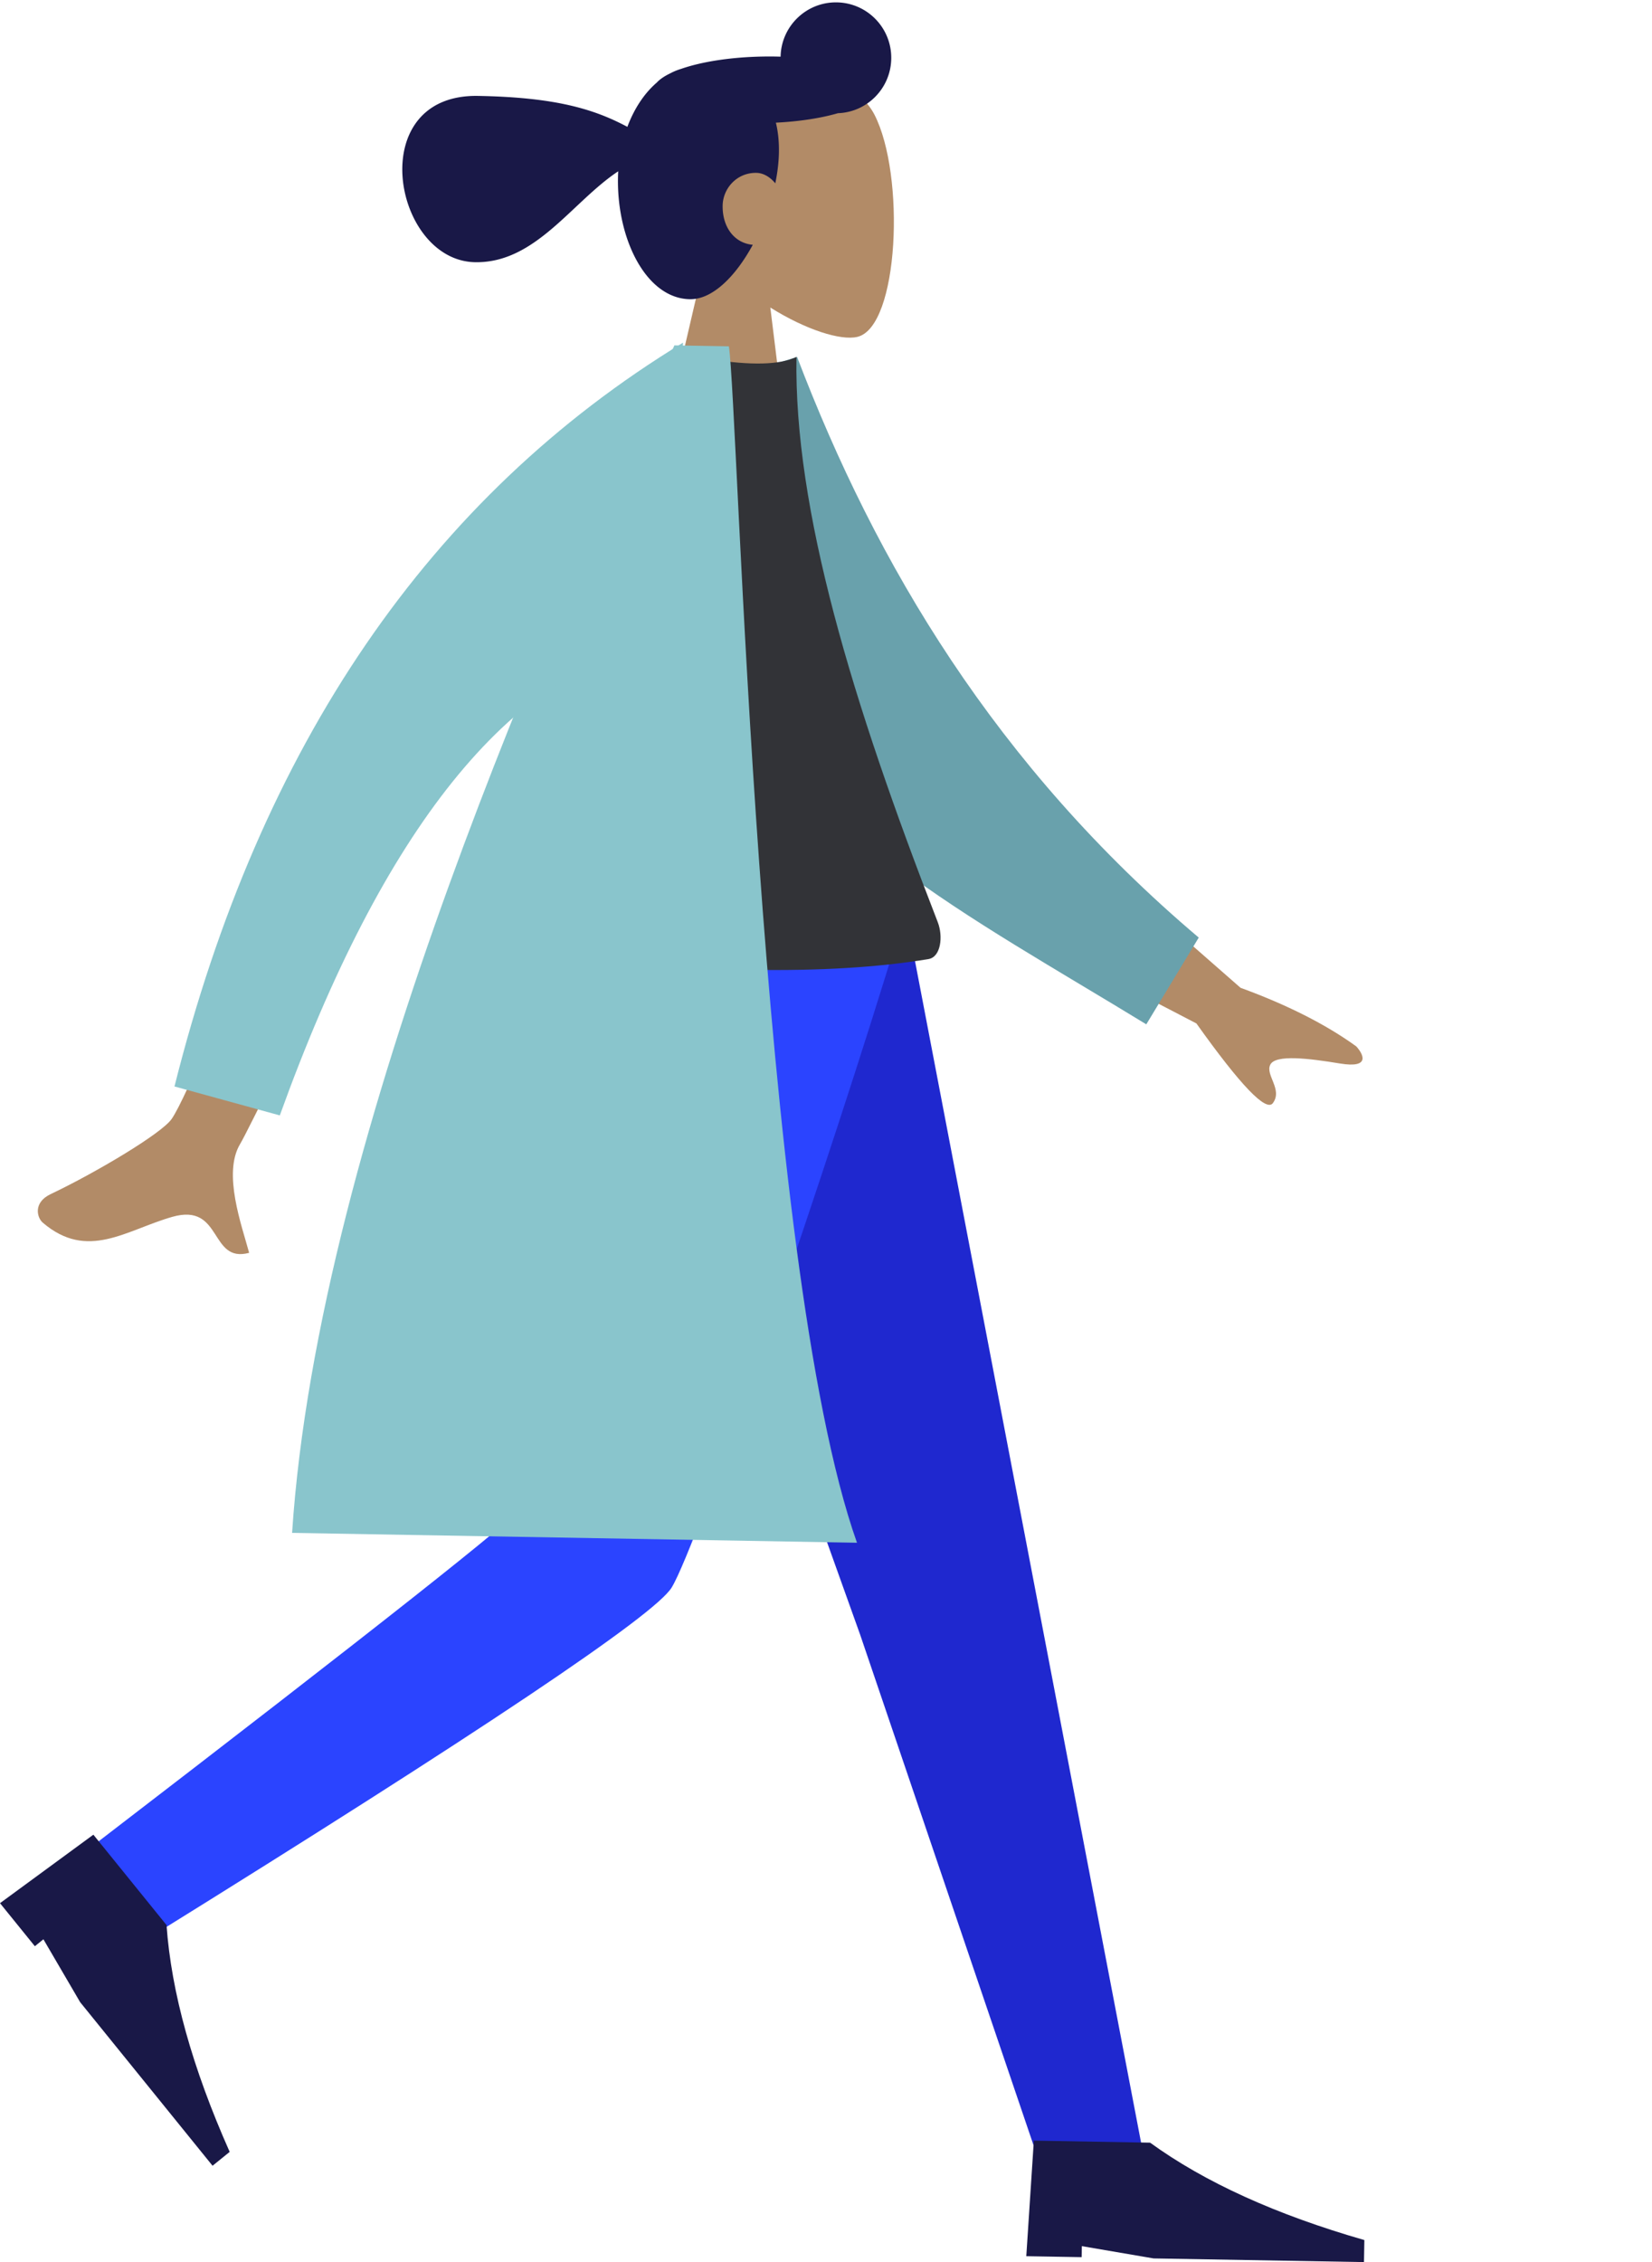 <svg viewBox="0 0 450 616" xmlns="http://www.w3.org/2000/svg">
    <g fill="none" fill-rule="evenodd">
        <path
                class="head"
                d="M238.2 31.225c8.449 16.455 6.689 57.791-4.65 60.508-4.52 1.083-14.06-1.93-23.717-7.992l5.368 43.51-36.17-.631 13.466-57.91c-6.802-8.285-11.328-18.371-10.347-29.568 2.827-32.262 47.6-24.373 56.05-7.917z"
                fill="#B28B67"
        />
        <path
                class="hair"
                d="M227.964.647c8.324.145 14.953 7.02 14.808 15.357-.14 8.061-6.566 14.537-14.517 14.823-4.569 1.325-10.426 2.254-16.909 2.576.587 2.379.882 5.075.829 8.114-.047 2.684-.392 5.525-.987 8.405-1.376-1.696-3.235-2.82-5.14-2.852-5.332-.094-9.12 4.234-9.201 8.898-.103 5.919 3.234 10.26 8.208 10.69-4.635 8.544-10.952 14.93-17.15 14.821-11.771-.205-19.866-16.113-19.57-33.06.01-.596.032-1.187.066-1.773-12.602 8.34-22.493 25.041-38.97 24.754-22.416-.392-30.528-45.829.79-45.282 21.3.372 31.723 3.665 40.672 8.422 1.868-4.998 4.657-9.178 8.03-12.072.817-.89 2.063-1.733 3.665-2.506a16.63 16.63 0 012.99-1.222c5.48-1.91 13.395-3.187 22.214-3.341 1.647-.03 3.263-.018 4.839.031.17-8.314 7.026-14.928 15.333-14.783z"
                fill="#191847"
        />

        <g>
            <g class="leftArmHand">
                <path
                        class="left-hand"
                        d="M292.964 229.6l44.953 39.383c12.722 4.644 23.225 9.958 31.509 15.941 1.9 2.057 4.062 6.076-4.444 4.672-8.506-1.405-17.516-2.5-18.953.31-1.437 2.81 3.44 6.747.706 10.47-1.822 2.482-8.769-4.747-20.84-21.686l-45.846-23.832 12.915-25.259z"
                        fill="#B28B67"
                />
                <path
                        class="left-arm"
                        d="M200.44 102.38l16.684-5.183c21.524 56.468 54.136 111.31 109.408 158.116l-14.283 23.621c-48.773-29.817-95.028-53.126-113.199-96.908-6.099-14.695.568-62.217 1.39-79.646z"
                        fill="#69A1AC"
                />
                <animateTransform
                        id="anim1"
                        attributeType="xml"
                        attributeName="transform"
                        type="rotate"
                        from="70 210 100"
                        to="-20 210 100"
                        begin="0s; anim2.end"
                        calcMode="spline"
                        keySplines="0.42 0 0.58 1"
                        keyTimes="0;1"
                        dur="1.5s"/>

                <animateTransform
                        id="anim2"
                        attributeType="xml"
                        attributeName="transform"
                        type="rotate"
                        from="-20 210 100"
                        to="70 210 100"
                        begin="anim1.end"
                        calcMode="spline"
                        keySplines="0.42 0 0.58 1"
                        keyTimes="0;1"
                        dur="1.5s"/>
            </g>
            <g class="left-leg-group">
                <path
                        class="left-leg"
                        fill="#1F28CF"
                        d="M165.07 251.745l69.238 193.409 48.41 142.507 29.012.506-64.116-334.981z"
                />
                <path
                        class="left-shoe"
                        d="M279.558 614.38l2.057-31.47 31.668.554c14.832 10.76 34.288 19.601 58.365 26.522l-.104 6-57.303-1-19.551-3.343-.053 3-15.08-.263z"
                        fill="#191847"
                />
            </g>
            <g class="right-leg-group">
                <path
                        class="right-leg"
                        d="M147.128 251.432c-1.94 65.914-2.919
            154.685-4.829 158.762-1.273 2.719-39.942 33.27-116.006 91.651l14.51
            25.698c90.071-55.901 137.45-87.64 142.138-95.215 7.03-11.363
            43.191-116.426 62.146-179.186l-97.959-1.71z"
                        fill="#2B44FF"
                />
                <path
                        class="right-shoe"
                        d="M.003 518.25l25.43-18.65 19.931 24.613c1.291 18.279 7.025 38.865 17.2 61.76l-4.663 3.775-36.068-44.54-10.007-17.124-2.331 1.887-9.492-11.72z"
                        fill="#191847"
                />
            </g>

            <path
                    class="belly"
                    d="M140.71 259.203c47.43 5.856 84.833 6.508 112.207 1.959 3.392-.564 4.024-6.2 2.523-10.06-23.372-60.1-39.205-112.46-38.481-153.907-4.52 2.174-12.365 2.375-23.537.602-30.845 42.188-45.536 90.955-52.712 161.406z"
                    fill="#323337"
            />
            <path
                    class="coat"
                    d="M79.565 417.416l153.877 2.686c-27.113-76.404-32.275-308.61-34.897-325.797l-14.838-.259C151.7 164.413 86.742 307.824 79.565 417.416z"
                    fill="#89C5CC"
            />

            <g class="rightArmHand">
                <path
                        class="right-hand"
                        d="M86.648 209.296c-22.761 58.191-36.069 90.008-39.923 95.45-2.826 3.991-20.745 14.641-32.924 20.42-4.888 2.319-3.676 6.467-2.173 7.755 12.223 10.479 22.707 2.029 35.296-1.56 13.792-3.93 10.035 12.731 20.94 9.795-2.017-7.485-7.264-21.648-2.453-29.643 2.138-3.554 18.118-36.178 47.94-97.872l-26.703-4.345z"
                        fill="#B28B67"
                />
                <path
                        class="right-arm"
                        d="M186.06 93.305C117.06 135.325 70.883 202.842 47.527 295.853l28.694 7.883c28.146-78.098 62.755-121.166 103.825-129.203l6.012-81.228z"
                        fill="#89C5CC"
                />
                <animateTransform
                        id="anim1"
                        attributeType="xml"
                        attributeName="transform"
                        type="rotate"
                        from="300 180 105"
                        to="360 180 105"
                        begin="0s; anim2.end"
                        calcMode="spline"
                        keySplines="0.42 0 0.58 1"
                        keyTimes="0;1"
                        dur="1.5s"/>

                <animateTransform
                        id="anim2"
                        attributeType="xml"
                        attributeName="transform"
                        type="rotate"
                        from="360 180 105"
                        to="300 180 105"
                        begin="anim1.end"
                        calcMode="spline"
                        keySplines="0.42 0 0.58 1"
                        keyTimes="0;1"
                        dur="1.5s"/>
            </g>
        </g>
    </g>
</svg>